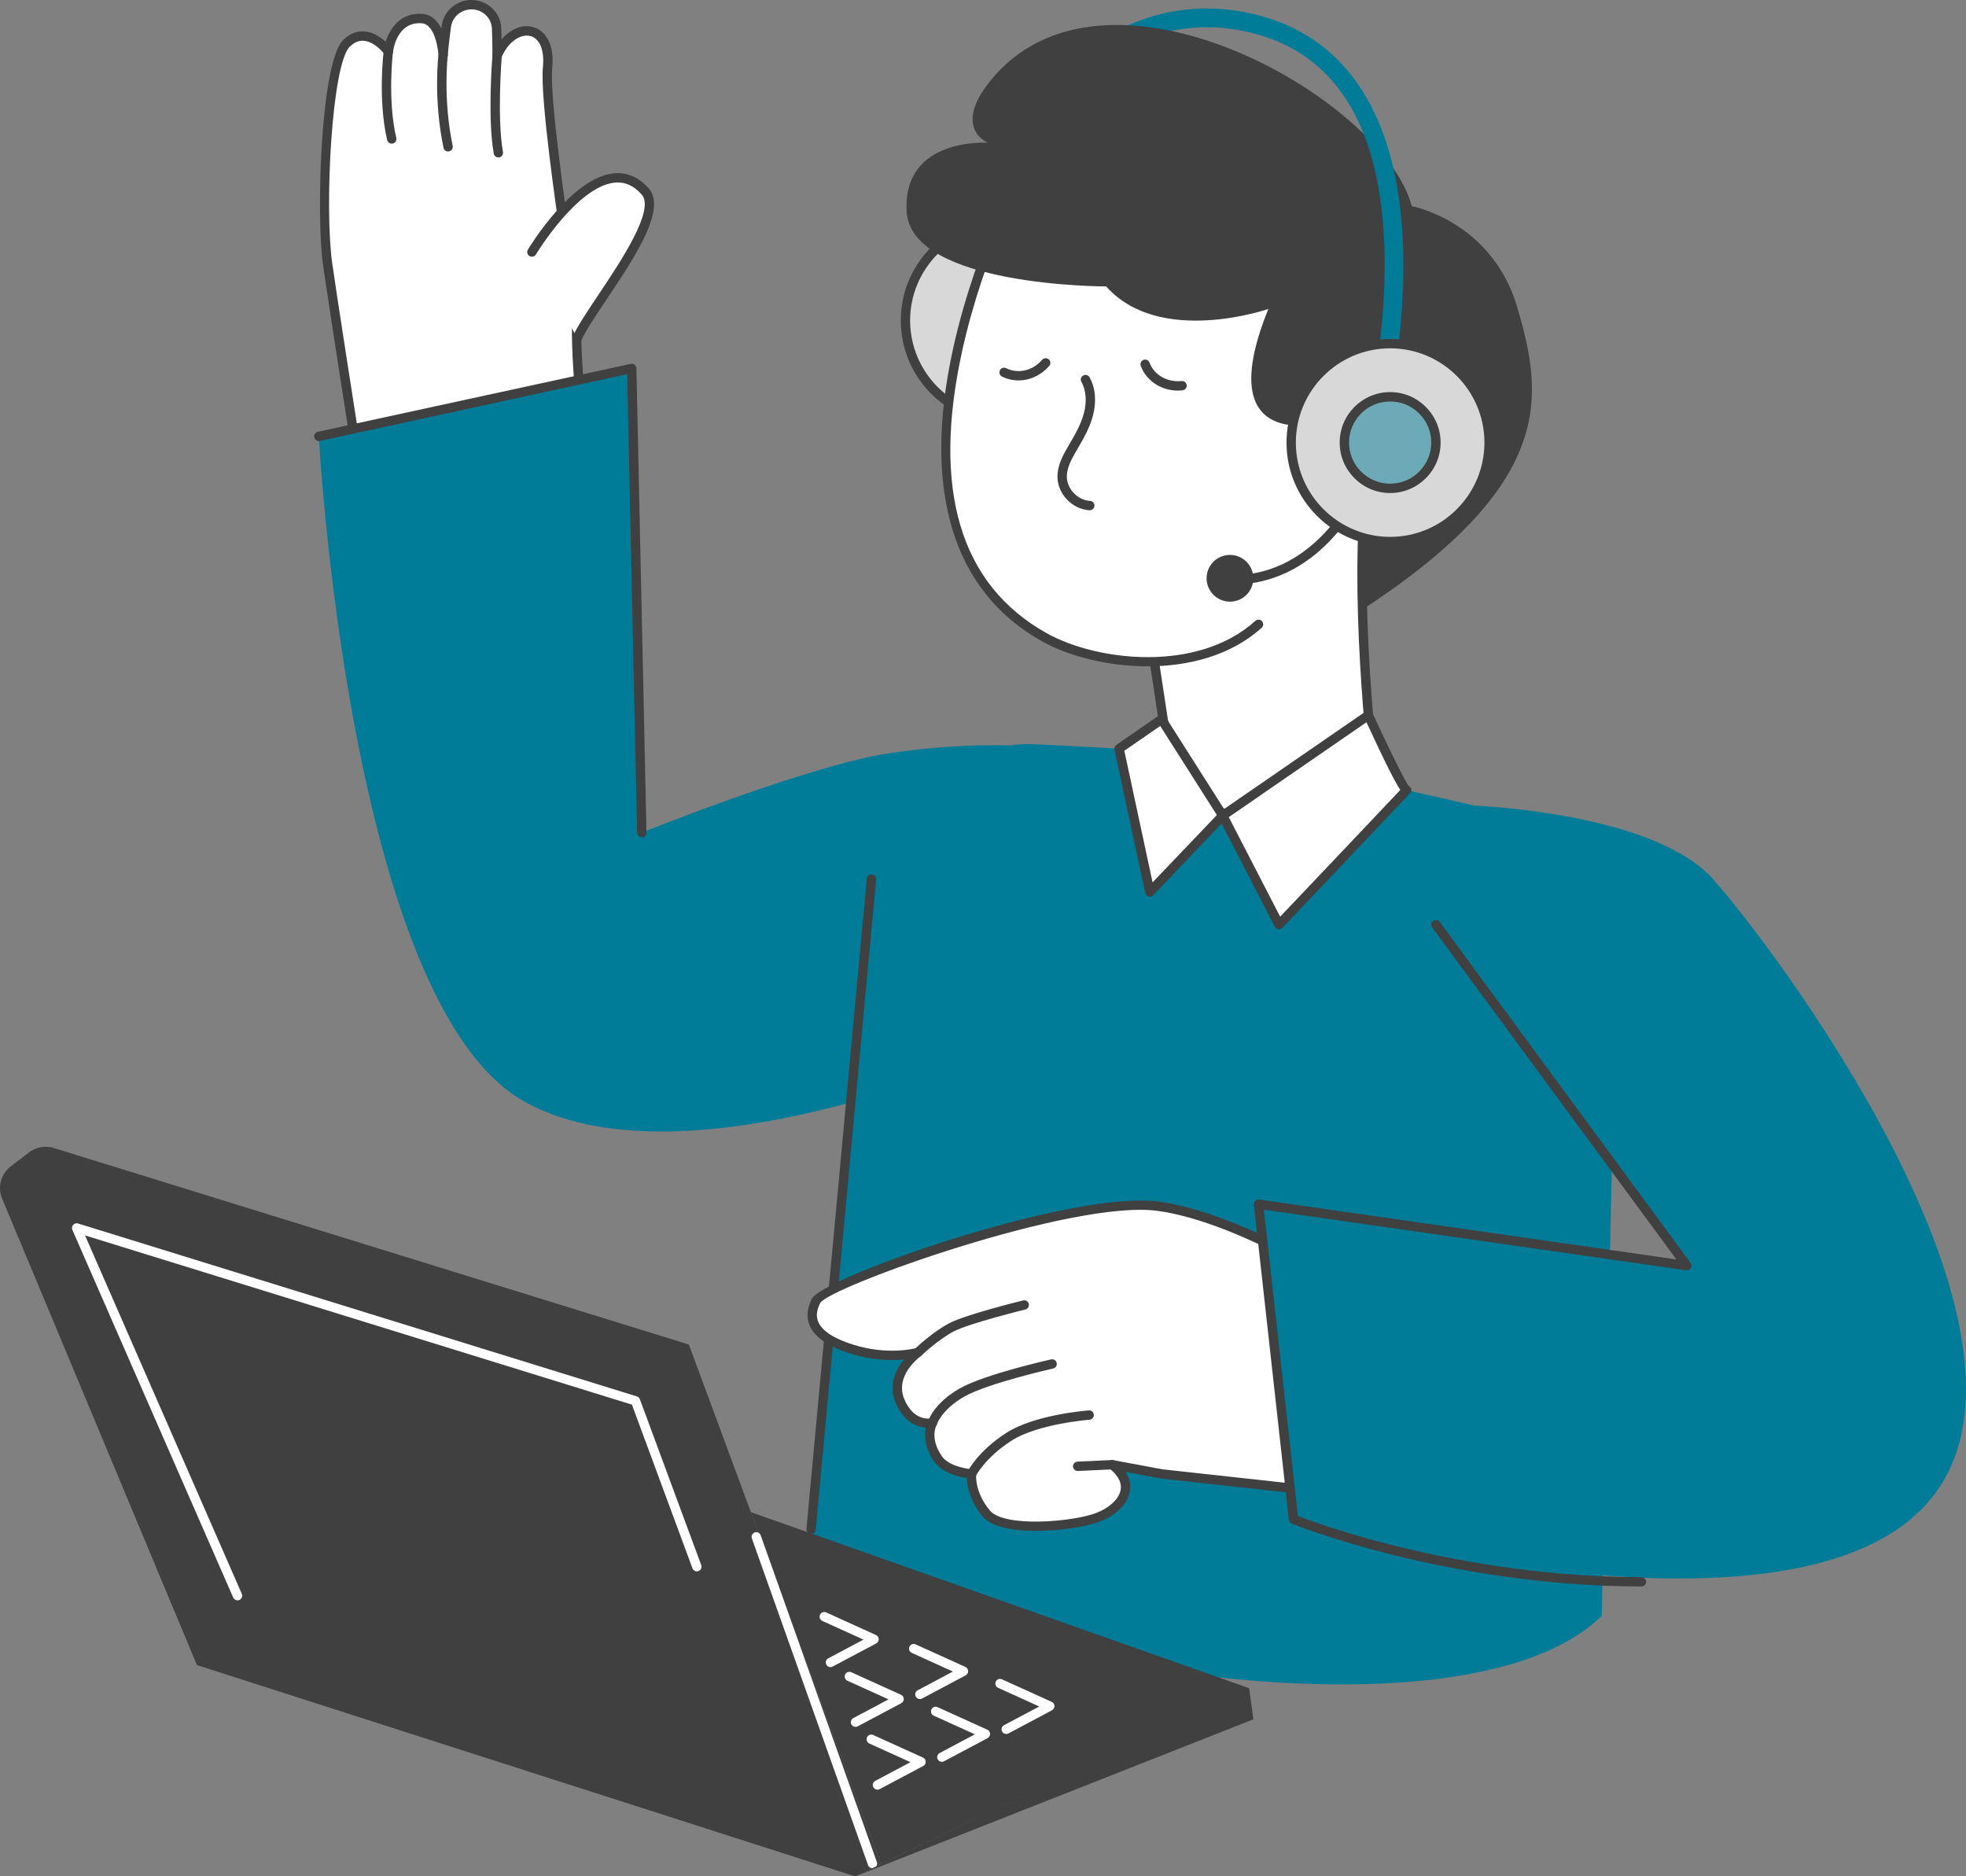 <svg width="262" height="250" viewBox="0 0 262 250" fill="none" xmlns="http://www.w3.org/2000/svg">
<rect x="0" y="0" width="262" height="250" fill="#808080" stroke="none"/>
<g clip-path="url(#clip0_3632_68058)">
<path d="M125.364 37.593C125.228 37.593 125.089 37.571 124.953 37.523C124.304 37.297 123.961 36.587 124.187 35.938C124.335 35.515 127.888 25.464 134.998 16.194C144.583 3.7 156.011 -1.163 168.044 2.127C168.708 2.308 169.1 2.994 168.917 3.657C168.736 4.32 168.05 4.712 167.387 4.53C140.694 -2.763 126.678 36.363 126.539 36.759C126.36 37.273 125.877 37.595 125.364 37.595V37.593Z" fill="#007C99"/>
<path d="M134.056 55.876C141.338 55.766 147.153 49.774 147.042 42.493C146.931 35.213 140.938 29.4 133.655 29.511C126.373 29.621 120.558 35.613 120.669 42.894C120.78 50.174 126.773 55.987 134.056 55.876Z" fill="#D8D8D8"/>
<path d="M133.853 56.508C126.238 56.508 120.043 50.314 120.043 42.701C120.043 35.088 126.238 28.895 133.853 28.895C141.468 28.895 147.664 35.088 147.664 42.701C147.664 50.314 141.468 56.508 133.853 56.508ZM133.853 30.139C126.925 30.139 121.288 35.774 121.288 42.701C121.288 49.628 126.925 55.263 133.853 55.263C140.782 55.263 146.417 49.628 146.417 42.701C146.417 35.774 140.78 30.139 133.853 30.139Z" fill="#404040"/>
<path d="M46.2 5.742C48.985 3.101 51.754 6.861 51.754 6.861C51.754 6.861 52.268 2.181 56.241 2.475C58.812 2.664 59.055 7.299 59.055 7.299C59.055 7.299 59.207 5.457 59.49 3.473C59.737 1.75 61.275 0.513 63.013 0.629C63.034 0.629 63.052 0.631 63.073 0.633C64.778 0.744 66.125 2.121 66.187 3.828C66.253 5.715 66.247 7.444 66.247 7.444C68.26 2.653 73.586 2.924 72.972 9.005C72.563 13.045 75.117 30.172 75.117 30.172L77.604 37.489C75.799 41.418 77.744 56.92 77.744 56.92C67.413 63.182 57.22 63.556 47.167 57.999C47.167 57.999 44.34 39.99 43.652 35.119C42.691 28.317 43.418 8.381 46.204 5.74L46.2 5.742Z" fill="white"/>
<path d="M61.405 62.517C56.514 62.517 51.658 61.195 46.866 58.544C46.697 58.451 46.58 58.285 46.551 58.096C46.523 57.915 43.717 40.026 43.035 35.206C42.133 28.828 42.683 8.217 45.773 5.289C46.638 4.47 47.587 4.104 48.62 4.19C49.766 4.293 50.746 4.969 51.399 5.562C51.956 3.767 53.398 1.636 56.288 1.851C57.527 1.942 58.314 2.798 58.817 3.804C58.836 3.665 58.856 3.525 58.875 3.383C59.164 1.352 61.011 -0.116 63.055 0.005C65.148 0.141 66.736 1.771 66.808 3.804C66.826 4.307 66.839 4.8 66.847 5.252C68.006 3.878 69.538 3.225 70.984 3.591C72.474 3.971 73.94 5.607 73.591 9.066C73.207 12.871 75.563 28.947 75.723 30.023L78.195 37.286C78.246 37.438 78.238 37.603 78.17 37.746C76.459 41.47 78.342 56.687 78.363 56.839C78.394 57.084 78.279 57.322 78.067 57.449C72.5 60.823 66.931 62.513 61.407 62.513L61.405 62.517ZM47.735 57.601C57.326 62.797 67.194 62.458 77.075 56.595C76.781 54.114 75.38 41.482 76.935 37.467L74.524 30.374C74.511 30.339 74.503 30.302 74.497 30.265C74.392 29.563 71.937 13.015 72.35 8.944C72.576 6.71 71.935 5.123 70.676 4.802C69.489 4.498 67.782 5.396 66.818 7.688C66.703 7.961 66.414 8.117 66.12 8.057C65.828 7.998 65.621 7.741 65.621 7.445C65.621 7.429 65.627 5.706 65.561 3.854C65.512 2.463 64.423 1.348 63.03 1.258C61.562 1.169 60.304 2.176 60.105 3.564C59.828 5.505 59.676 7.334 59.676 7.353C59.649 7.677 59.378 7.924 59.055 7.924C59.053 7.924 59.049 7.924 59.047 7.924C58.718 7.92 58.452 7.661 58.433 7.334C58.433 7.293 58.158 3.244 56.196 3.098C52.841 2.86 52.392 6.764 52.375 6.932C52.346 7.187 52.166 7.398 51.919 7.464C51.673 7.532 51.41 7.439 51.256 7.234C51.243 7.217 50.001 5.566 48.505 5.437C47.844 5.377 47.231 5.628 46.632 6.199C44.193 8.511 43.228 27.676 44.269 35.038C44.9 39.502 47.363 55.221 47.737 57.605L47.735 57.601Z" fill="#404040"/>
<path d="M66.245 7.447C66.245 7.447 65.578 15.779 66.42 20.356L66.245 7.447Z" fill="white"/>
<path d="M66.417 20.979C66.121 20.979 65.86 20.769 65.805 20.47C64.959 15.865 65.595 7.741 65.622 7.398C65.649 7.055 65.938 6.807 66.294 6.827C66.637 6.854 66.892 7.156 66.865 7.499C66.859 7.581 66.214 15.802 67.029 20.246C67.091 20.585 66.867 20.909 66.53 20.971C66.491 20.979 66.454 20.981 66.417 20.981V20.979Z" fill="#404040"/>
<path d="M59.056 7.297C59.056 7.297 58.349 13.043 59.713 19.557L59.056 7.297Z" fill="white"/>
<path d="M59.714 20.181C59.424 20.181 59.165 19.98 59.105 19.686C57.737 13.146 58.409 7.461 58.44 7.223C58.481 6.882 58.789 6.638 59.134 6.681C59.475 6.722 59.72 7.032 59.676 7.375C59.67 7.432 59.001 13.102 60.326 19.432C60.395 19.768 60.18 20.099 59.843 20.169C59.8 20.177 59.757 20.183 59.715 20.183L59.714 20.181Z" fill="#404040"/>
<path d="M51.756 6.861C51.756 6.861 50.961 13.213 52.206 18.514L51.756 6.861Z" fill="white"/>
<path d="M52.205 19.137C51.922 19.137 51.667 18.944 51.599 18.657C50.344 13.307 51.104 7.047 51.137 6.785C51.18 6.444 51.486 6.205 51.831 6.244C52.172 6.288 52.414 6.598 52.371 6.941C52.363 7.004 51.607 13.247 52.811 18.373C52.889 18.708 52.682 19.043 52.347 19.123C52.3 19.133 52.25 19.139 52.203 19.139L52.205 19.137Z" fill="#404040"/>
<path d="M76.916 45.063C78.757 40.864 89.003 28.938 85.987 25.513C79.891 18.588 70.883 33.577 70.883 33.577" fill="white"/>
<path d="M76.915 45.686C76.831 45.686 76.747 45.67 76.667 45.635C76.353 45.498 76.209 45.13 76.346 44.814C76.919 43.505 78.222 41.559 79.73 39.306C82.751 34.79 87.316 27.966 85.52 25.926C84.467 24.729 83.3 24.206 81.956 24.327C76.959 24.779 71.472 33.808 71.418 33.901C71.242 34.194 70.86 34.291 70.564 34.114C70.27 33.938 70.174 33.554 70.35 33.26C70.586 32.866 76.219 23.598 81.844 23.088C83.588 22.932 85.141 23.61 86.457 25.105C88.887 27.865 84.573 34.313 80.767 40.002C79.292 42.208 78.016 44.111 77.489 45.317C77.386 45.551 77.158 45.691 76.918 45.691L76.915 45.686Z" fill="#404040"/>
<path d="M136.571 99.422C136.571 99.422 129.114 98.779 118.621 100.336C107.894 101.928 85.528 110.931 85.528 110.931L84.187 49.086L42.488 58.134C42.488 58.134 46.494 133.64 69.855 146.75C93.215 159.86 141.493 136.599 141.493 136.599L136.569 99.42L136.571 99.422Z" fill="#007C99"/>
<path d="M108.092 203.757C107.601 216.785 192.284 236.015 213.454 215.288L215.352 131.424C216.223 120.343 209.784 111.052 200.016 108.163C200.016 108.163 175.495 102.345 167.282 101.205C159.616 100.142 137.262 99.125 137.262 99.125C126.804 99.252 117.923 106.82 116.14 117.123L108.092 203.757Z" fill="#007C99"/>
<path d="M108.092 204.38C108.073 204.38 108.053 204.38 108.034 204.377C107.691 204.345 107.44 204.043 107.471 203.7L115.52 117.066C115.553 116.723 115.846 116.47 116.198 116.503C116.541 116.536 116.791 116.838 116.76 117.181L108.712 203.815C108.681 204.137 108.41 204.38 108.092 204.38Z" fill="#404040"/>
<path d="M85.53 111.556C85.191 111.556 84.913 111.285 84.907 110.946L83.582 49.857L42.623 58.747C42.289 58.819 41.956 58.607 41.882 58.271C41.808 57.936 42.022 57.603 42.358 57.529L84.057 48.479C84.24 48.44 84.429 48.483 84.574 48.598C84.72 48.713 84.807 48.888 84.811 49.074L86.152 110.919C86.16 111.262 85.887 111.548 85.542 111.556H85.528H85.53Z" fill="#404040"/>
<path d="M183.323 104.872C183.323 104.872 179.993 78.694 182.343 62.674L152.107 76.819L155.708 100.45C153.56 111.388 169.605 109.156 183.323 104.872Z" fill="white"/>
<path d="M164.825 109.023C161.467 109.023 158.556 108.419 156.76 106.811C155.125 105.345 154.558 103.201 155.076 100.439L151.491 76.914C151.45 76.641 151.592 76.374 151.843 76.257L182.079 62.114C182.284 62.015 182.528 62.042 182.713 62.178C182.896 62.315 182.991 62.541 182.958 62.769C180.647 78.52 183.905 104.538 183.938 104.798C183.975 105.098 183.794 105.382 183.504 105.472C178.463 107.047 170.908 109.027 164.821 109.027L164.825 109.023ZM152.794 77.186L156.323 100.356C156.333 100.428 156.333 100.5 156.319 100.57C155.85 102.958 156.265 104.696 157.59 105.883C160.898 108.846 170.014 108.314 182.639 104.431C182.202 100.753 179.704 78.438 181.569 63.722L152.792 77.183L152.794 77.186Z" fill="#404040"/>
<path d="M167.716 83.179C159.853 90.282 146.044 88.767 139.13 84.881C110.71 68.908 137.46 20.133 137.46 20.133L175.009 17.582C175.009 17.582 187.837 44.507 188.127 43.969C188.414 43.431 185.087 68.284 185.087 68.284" fill="white"/>
<path d="M152.94 88.776C147.56 88.776 142.326 87.394 138.824 85.424C126.94 78.746 122.86 65.246 127.028 46.383C130.147 32.268 136.845 19.955 136.913 19.834C137.016 19.647 137.205 19.526 137.419 19.511L174.967 16.959C175.22 16.94 175.463 17.082 175.571 17.312C180.214 27.054 187.321 41.725 188.439 43.403C188.881 43.568 188.846 43.859 188.361 47.862C188.084 50.145 187.697 53.187 187.303 56.224C186.514 62.299 185.703 68.365 185.703 68.365C185.658 68.706 185.347 68.942 185.002 68.899C184.661 68.854 184.421 68.54 184.468 68.199C185.653 59.339 187.389 46.052 187.515 44.2C186.855 43.313 185.368 40.436 180.801 31.047C178.065 25.422 175.347 19.733 174.631 18.232L137.848 20.731C136.815 22.686 131.051 33.944 128.242 46.675C124.157 65.196 127.922 77.867 139.438 84.338C146.174 88.125 159.604 89.669 167.301 82.718C167.556 82.488 167.95 82.506 168.18 82.763C168.41 83.018 168.39 83.412 168.135 83.642C164.037 87.345 158.415 88.776 152.942 88.776H152.94Z" fill="#404040"/>
<path d="M180.844 68.275C180.844 68.275 180.67 52.501 178.823 55.76C178.823 55.76 160.464 62.315 169.028 41.165C169.028 41.165 154.538 46.19 147.418 38.162C147.418 38.162 121.416 38.197 120.828 28.206C120.243 18.216 131.664 19.023 131.664 19.023C131.664 19.023 126.909 17.148 131.876 10.896C147.04 -8.192 184.394 13.145 188.143 27.469C188.143 27.469 198.851 29.449 202.216 40.998C205.581 52.548 207.547 64.186 181.723 81.11L180.842 68.275H180.844Z" fill="#404040"/>
<path d="M177.861 54.406C177.861 54.406 187.411 44.649 192.222 53.342C197.033 62.035 189.821 70.005 180.291 69.578" fill="white"/>
<path d="M181.023 70.219C180.77 70.219 180.518 70.213 180.263 70.203C179.92 70.188 179.653 69.897 179.669 69.552C179.686 69.209 179.984 68.937 180.321 68.958C185.203 69.171 189.591 67.12 191.779 63.594C193.619 60.624 193.585 57.092 191.676 53.646C190.614 51.726 189.226 50.636 187.549 50.408C183.287 49.831 178.355 54.794 178.305 54.843C178.065 55.088 177.671 55.094 177.424 54.852C177.178 54.611 177.173 54.217 177.414 53.971C177.632 53.747 182.816 48.508 187.714 49.171C189.803 49.455 191.502 50.757 192.767 53.04C194.903 56.899 194.928 60.879 192.839 64.249C190.53 67.972 186.05 70.219 181.023 70.219Z" fill="#404040"/>
<path d="M184.066 55.883C185.439 56.649 186.369 58.152 186.445 59.721C186.521 61.29 185.739 62.875 184.446 63.771" fill="white"/>
<path d="M184.447 64.396C184.25 64.396 184.055 64.301 183.934 64.126C183.738 63.843 183.808 63.455 184.092 63.26C185.209 62.486 185.889 61.108 185.823 59.752C185.758 58.395 184.948 57.089 183.763 56.428C183.463 56.259 183.354 55.879 183.523 55.579C183.689 55.279 184.069 55.171 184.371 55.339C185.924 56.206 186.984 57.914 187.068 59.691C187.155 61.467 186.265 63.268 184.802 64.283C184.694 64.356 184.57 64.394 184.449 64.394L184.447 64.396Z" fill="#404040"/>
<path d="M157.523 51.384C156.478 51.501 155.397 51.279 154.514 50.766C153.628 50.252 152.944 49.449 152.607 48.529" fill="white"/>
<path d="M152.892 47.975C153.027 48.044 153.136 48.161 153.194 48.316C153.483 49.106 154.063 49.784 154.827 50.227C155.593 50.671 156.548 50.868 157.454 50.766C157.797 50.729 158.103 50.973 158.144 51.314C158.183 51.657 157.937 51.965 157.596 52.004C156.413 52.137 155.207 51.891 154.202 51.306C153.188 50.718 152.413 49.806 152.025 48.745C151.906 48.422 152.072 48.065 152.397 47.946C152.565 47.884 152.746 47.901 152.894 47.977L152.892 47.975Z" fill="#404040"/>
<path d="M139.353 48.352C138.669 49.15 137.728 49.723 136.73 49.951C135.731 50.179 134.684 50.058 133.811 49.614" fill="white"/>
<path d="M133.639 49.014C133.785 48.973 133.945 48.983 134.091 49.057C134.841 49.437 135.728 49.54 136.591 49.343C137.452 49.152 138.288 48.636 138.88 47.944C139.104 47.683 139.498 47.653 139.759 47.876C140.02 48.1 140.051 48.492 139.827 48.755C139.052 49.659 137.992 50.295 136.869 50.558C135.722 50.819 134.537 50.681 133.528 50.168C133.222 50.012 133.099 49.638 133.255 49.33C133.337 49.17 133.479 49.059 133.639 49.014Z" fill="#404040"/>
<path d="M145.233 67.982C145.222 67.982 145.212 67.982 145.202 67.982C142.934 67.873 140.974 65.862 140.925 63.593C140.89 61.948 141.742 60.496 142.496 59.215C143.339 57.781 144.068 56.479 144.444 55.056C144.859 53.487 144.742 52.002 144.113 50.877C143.945 50.577 144.053 50.197 144.353 50.029C144.653 49.861 145.033 49.967 145.202 50.269C145.988 51.678 146.147 53.491 145.65 55.375C145.233 56.95 144.462 58.332 143.573 59.845C142.87 61.038 142.145 62.273 142.174 63.564C142.209 65.177 143.653 66.659 145.263 66.735C145.606 66.752 145.871 67.043 145.855 67.386C145.839 67.719 145.563 67.98 145.233 67.98V67.982Z" fill="#404040"/>
<path d="M154.794 95.842L149.137 99.75L153.235 118.842L162.951 108.669L154.794 95.842Z" fill="white"/>
<path d="M153.234 119.467C153.177 119.467 153.121 119.458 153.064 119.442C152.842 119.378 152.673 119.2 152.624 118.974L148.526 99.881C148.472 99.635 148.573 99.382 148.781 99.239L154.438 95.331C154.578 95.234 154.752 95.201 154.914 95.232C155.081 95.267 155.227 95.365 155.317 95.509L163.474 108.336C163.628 108.578 163.598 108.893 163.4 109.1L153.684 119.274C153.565 119.399 153.4 119.467 153.234 119.467ZM149.834 100.027L153.598 117.563L162.166 108.593L154.617 96.723L149.834 100.027Z" fill="#404040"/>
<path d="M162.949 108.668L170.449 123.195C170.449 123.195 187.772 104.961 187.435 105.269C187.099 105.577 182.355 95.297 182.355 95.297L162.949 108.668Z" fill="white"/>
<path d="M170.45 123.82C170.421 123.82 170.393 123.82 170.362 123.814C170.162 123.785 169.988 123.662 169.895 123.483L162.396 108.956C162.252 108.676 162.338 108.336 162.595 108.157L182.001 94.784C182.153 94.679 182.342 94.648 182.519 94.695C182.695 94.745 182.843 94.868 182.919 95.036C184.875 99.277 187.141 103.918 187.718 104.711C187.777 104.742 187.835 104.781 187.884 104.832C188.176 105.13 188.184 105.309 187.847 105.723L187.853 105.732C187.841 105.744 187.827 105.754 187.812 105.764C187.66 105.947 187.449 106.173 187.167 106.471C186.703 106.964 186.042 107.664 185.244 108.506C183.652 110.188 181.528 112.428 179.402 114.669C175.15 119.148 170.898 123.627 170.898 123.627C170.781 123.752 170.616 123.82 170.446 123.82H170.45ZM163.755 108.872L170.602 122.134C175.894 116.564 184.737 107.249 186.613 105.247C185.998 104.329 184.791 102.039 182.102 96.229L163.755 108.872Z" fill="#404040"/>
<path d="M117.412 248.362L91.802 179.139L7.153 152.951C6.031 152.604 4.811 152.822 3.878 153.534L1.423 155.411C0.115 156.411 -0.353 158.167 0.279 159.687L26.247 221.85L113.974 250.001L117.412 248.36V248.362Z" fill="#404040"/>
<path d="M31.649 213.225C31.409 213.225 31.181 213.086 31.078 212.851L9.642 163.854C9.544 163.63 9.587 163.371 9.749 163.191C9.911 163.01 10.164 162.938 10.398 163.01L84.874 186.05C85.058 186.107 85.206 186.247 85.274 186.427L93.45 208.526C93.569 208.849 93.405 209.206 93.082 209.325C92.76 209.446 92.402 209.28 92.283 208.958L84.214 187.146L11.333 164.599L32.222 212.35C32.36 212.665 32.216 213.032 31.902 213.17C31.822 213.205 31.735 213.221 31.653 213.221L31.649 213.225Z" fill="white"/>
<path d="M117.412 248.363L166.473 224.931L100.062 201.469L117.412 248.363Z" fill="#404040"/>
<path d="M116.935 238.448C116.711 238.448 116.495 238.329 116.384 238.118C116.222 237.814 116.337 237.436 116.641 237.276L121.333 234.783L115.854 232.296C115.54 232.154 115.402 231.784 115.544 231.472C115.686 231.158 116.053 231.018 116.368 231.162L123.001 234.171C123.217 234.269 123.358 234.481 123.366 234.719C123.375 234.955 123.245 235.177 123.036 235.288L117.226 238.374C117.134 238.424 117.033 238.448 116.935 238.448Z" fill="white"/>
<path d="M125.517 234.737C125.293 234.737 125.077 234.618 124.966 234.407C124.804 234.103 124.919 233.725 125.223 233.565L129.915 231.072L124.436 228.585C124.122 228.443 123.984 228.073 124.126 227.761C124.268 227.447 124.635 227.307 124.95 227.451L131.581 230.46C131.796 230.558 131.938 230.77 131.946 231.008C131.955 231.246 131.825 231.466 131.616 231.577L125.806 234.663C125.714 234.713 125.613 234.737 125.515 234.737H125.517Z" fill="white"/>
<path d="M134.095 231.028C133.871 231.028 133.655 230.909 133.544 230.698C133.382 230.394 133.497 230.016 133.801 229.856L138.493 227.363L133.014 224.876C132.7 224.734 132.562 224.364 132.704 224.052C132.846 223.738 133.214 223.598 133.528 223.742L140.159 226.751C140.375 226.849 140.516 227.061 140.525 227.299C140.533 227.535 140.403 227.757 140.194 227.868L134.385 230.954C134.292 231.004 134.191 231.028 134.093 231.028H134.095Z" fill="white"/>
<path d="M114.013 230.083C113.789 230.083 113.573 229.964 113.462 229.752C113.3 229.448 113.417 229.07 113.719 228.91L118.411 226.417L112.932 223.93C112.618 223.788 112.48 223.419 112.622 223.107C112.764 222.794 113.132 222.653 113.446 222.797L120.077 225.805C120.293 225.904 120.434 226.115 120.443 226.353C120.451 226.592 120.321 226.811 120.112 226.922L114.302 230.009C114.21 230.058 114.109 230.083 114.011 230.083H114.013Z" fill="white"/>
<path d="M110.673 222.118C110.449 222.118 110.233 221.999 110.122 221.788C109.96 221.484 110.075 221.106 110.379 220.946L115.071 218.453L109.592 215.966C109.278 215.824 109.141 215.454 109.282 215.142C109.424 214.828 109.794 214.688 110.106 214.832L116.737 217.841C116.953 217.939 117.094 218.151 117.103 218.389C117.111 218.627 116.981 218.847 116.772 218.958L110.963 222.046C110.87 222.096 110.77 222.12 110.671 222.12L110.673 222.118Z" fill="white"/>
<path d="M122.591 226.374C122.367 226.374 122.151 226.255 122.04 226.043C121.878 225.74 121.993 225.362 122.297 225.202L126.989 222.708L121.51 220.221C121.196 220.08 121.059 219.71 121.2 219.398C121.342 219.084 121.71 218.944 122.024 219.088L128.655 222.096C128.871 222.195 129.012 222.407 129.021 222.645C129.029 222.881 128.899 223.103 128.69 223.214L122.881 226.3C122.788 226.349 122.688 226.374 122.589 226.374H122.591Z" fill="white"/>
<path d="M116.27 248.917C116.014 248.917 115.773 248.759 115.683 248.502L100.2 204.972C100.085 204.647 100.254 204.292 100.578 204.177C100.901 204.062 101.258 204.23 101.373 204.555L116.856 248.085C116.971 248.41 116.802 248.765 116.478 248.88C116.41 248.905 116.338 248.915 116.268 248.915L116.27 248.917Z" fill="white"/>
<path d="M166.472 224.93L167.031 229.072L113.973 250L166.242 224.96" fill="#404040"/>
<path d="M164.383 77.868C163.818 77.868 163.241 77.842 162.65 77.784C162.307 77.751 162.056 77.447 162.089 77.104C162.122 76.761 162.426 76.503 162.769 76.544C175.244 77.737 180.821 64.701 180.877 64.569C181.008 64.251 181.376 64.101 181.692 64.234C182.008 64.366 182.161 64.731 182.027 65.048C181.972 65.181 176.546 77.868 164.383 77.868Z" fill="#404040"/>
<path d="M164.218 80.146C165.93 79.976 167.18 78.452 167.011 76.741C166.841 75.03 165.316 73.78 163.605 73.949C161.893 74.119 160.643 75.643 160.812 77.354C160.982 79.065 162.507 80.315 164.218 80.146Z" fill="#404040"/>
<path d="M182.713 60.214C182.604 60.214 182.493 60.199 182.382 60.169C181.719 59.986 181.329 59.302 181.509 58.639C181.542 58.519 184.753 46.633 184.519 34.009C184.213 17.474 178.447 7.555 167.385 4.53C166.721 4.349 166.329 3.663 166.512 3C166.692 2.336 167.376 1.944 168.042 2.127C180.137 5.433 186.696 16.459 187.011 34.011C187.243 46.988 184.048 58.801 183.911 59.298C183.759 59.85 183.258 60.214 182.709 60.214H182.713Z" fill="#007C99"/>
<path d="M185.258 72.154C192.542 72.154 198.446 66.251 198.446 58.969C198.446 51.688 192.542 45.785 185.258 45.785C177.975 45.785 172.07 51.688 172.07 58.969C172.07 66.251 177.975 72.154 185.258 72.154Z" fill="#D8D8D8"/>
<path d="M185.258 72.775C177.643 72.775 171.447 66.581 171.447 58.969C171.447 51.356 177.643 45.162 185.258 45.162C192.873 45.162 199.068 51.356 199.068 58.969C199.068 66.581 192.873 72.775 185.258 72.775ZM185.258 46.407C178.329 46.407 172.692 52.042 172.692 58.969C172.692 65.895 178.329 71.531 185.258 71.531C192.187 71.531 197.823 65.895 197.823 58.969C197.823 52.042 192.187 46.407 185.258 46.407Z" fill="#404040"/>
<path d="M185.259 65.068C188.629 65.068 191.36 62.337 191.36 58.968C191.36 55.6 188.629 52.869 185.259 52.869C181.89 52.869 179.158 55.6 179.158 58.968C179.158 62.337 181.89 65.068 185.259 65.068Z" fill="#007C99" fill-opacity="0.5"/>
<path d="M185.259 65.689C181.551 65.689 178.533 62.672 178.533 58.966C178.533 55.259 181.551 52.242 185.259 52.242C188.967 52.242 191.984 55.259 191.984 58.966C191.984 62.672 188.967 65.689 185.259 65.689ZM185.259 53.489C182.237 53.489 179.78 55.945 179.78 58.966C179.78 61.987 182.237 64.443 185.259 64.443C188.28 64.443 190.737 61.987 190.737 58.966C190.737 55.945 188.28 53.489 185.259 53.489Z" fill="#404040"/>
<path d="M181.109 172.487L179.394 199.073L154.838 196.379L148.215 195.149C151.604 197.808 149.698 200.819 146.346 202.145C143.449 203.295 133.653 204.382 131.401 201.609C129.144 198.841 129.481 196.377 129.481 196.377C129.481 196.377 126.204 196.155 124.972 194.327C123.108 191.58 124.265 189.573 124.265 189.573C124.265 189.573 121.428 190.261 119.929 186.628C118.46 183.088 122.139 180.33 122.318 180.196C122.137 180.246 118.427 181.272 113.575 179.769C108.604 178.225 107.402 175.929 108.76 173.313C110.114 170.696 142.847 159.157 154.324 160.709C165.803 162.258 181.109 172.485 181.109 172.485V172.487Z" fill="white"/>
<path d="M138.02 203.967C134.995 203.967 132.108 203.468 130.919 202.001C129.187 199.878 128.877 197.904 128.844 196.929C127.766 196.765 125.512 196.243 124.456 194.676C123.175 192.785 123.185 191.185 123.388 190.224C122.256 190.129 120.451 189.528 119.352 186.864C118.355 184.463 119.411 182.42 120.467 181.13C118.814 181.284 116.287 181.262 113.39 180.364C110.399 179.436 108.551 178.165 107.891 176.588C107.437 175.499 107.544 174.302 108.206 173.027C109.695 170.15 142.837 158.532 154.407 160.095C165.896 161.646 180.826 171.55 181.455 171.971C181.639 172.094 181.744 172.306 181.73 172.53L180.015 199.116C180.004 199.286 179.924 199.443 179.793 199.553C179.663 199.662 179.495 199.714 179.324 199.695L154.766 197.001L149.974 196.112C150.607 197.075 150.678 197.964 150.582 198.625C150.339 200.297 148.84 201.829 146.572 202.728C145.062 203.328 141.451 203.971 138.018 203.971L138.02 203.967ZM124.259 188.951C124.454 188.951 124.643 189.043 124.762 189.203C124.908 189.402 124.927 189.669 124.804 189.883C124.769 189.947 123.885 191.614 125.488 193.978C126.533 195.53 129.493 195.754 129.524 195.756C129.697 195.769 129.855 195.851 129.964 195.984C130.073 196.118 130.122 196.29 130.097 196.461C130.087 196.549 129.845 198.713 131.884 201.215C133.817 203.597 143.16 202.739 146.116 201.566C147.938 200.845 149.177 199.648 149.353 198.442C149.526 197.249 148.622 196.257 147.831 195.637C147.605 195.461 147.529 195.153 147.648 194.892C147.766 194.631 148.045 194.485 148.33 194.536L154.953 195.767L178.817 198.383L180.466 172.809C178.279 171.39 164.573 162.722 154.242 161.327C142.944 159.799 110.545 171.45 109.313 173.6C108.822 174.546 108.734 175.366 109.042 176.107C109.551 177.327 111.139 178.36 113.76 179.173C118.277 180.574 121.765 179.699 122.15 179.596C122.433 179.516 122.743 179.654 122.875 179.925C123.006 180.194 122.928 180.516 122.688 180.697C122.332 180.962 119.249 183.371 120.502 186.392C121.767 189.46 124.025 188.99 124.122 188.969C124.167 188.959 124.212 188.955 124.259 188.955V188.951Z" fill="#404040"/>
<path d="M129.48 196.376C129.48 196.376 130.721 193.84 134.417 191.445C138.112 189.051 145.146 188.531 145.146 188.531" fill="white"/>
<path d="M129.481 197.001C129.389 197.001 129.294 196.98 129.206 196.937C128.898 196.785 128.77 196.414 128.92 196.106C128.974 195.997 130.28 193.385 134.078 190.926C137.866 188.476 144.805 187.936 145.099 187.914C145.453 187.889 145.74 188.146 145.767 188.489C145.792 188.832 145.535 189.129 145.192 189.156C145.124 189.162 138.273 189.694 134.756 191.974C131.272 194.229 130.052 196.631 130.04 196.656C129.931 196.876 129.709 197.003 129.481 197.003V197.001Z" fill="#404040"/>
<path d="M124.266 189.569C124.266 189.569 124.917 187.407 128.179 185.544C131.441 183.68 140.215 181.725 140.215 181.725" fill="white"/>
<path d="M124.263 190.193C124.203 190.193 124.14 190.184 124.08 190.164C123.753 190.063 123.569 189.72 123.667 189.392C123.698 189.293 124.429 186.968 127.868 185.005C131.175 183.116 139.715 181.198 140.076 181.118C140.411 181.04 140.746 181.253 140.82 181.59C140.896 181.925 140.684 182.257 140.347 182.333C140.261 182.352 131.629 184.291 128.484 186.087C125.512 187.786 124.863 189.737 124.857 189.757C124.772 190.022 124.526 190.193 124.261 190.193H124.263Z" fill="#404040"/>
<path d="M143.617 195.986C143.287 195.986 143.011 195.727 142.995 195.393C142.978 195.05 143.243 194.758 143.589 194.742L148.186 194.526C148.527 194.512 148.821 194.774 148.837 195.119C148.853 195.462 148.588 195.754 148.243 195.77L143.646 195.986C143.646 195.986 143.626 195.986 143.615 195.986H143.617Z" fill="#404040"/>
<path d="M122.324 180.195C122.324 180.195 124.635 177.968 126.821 176.835C129.009 175.701 136.496 173.865 136.496 173.865" fill="white"/>
<path d="M122.324 180.817C122.161 180.817 121.997 180.753 121.874 180.626C121.635 180.377 121.642 179.985 121.89 179.745C121.987 179.653 124.291 177.445 126.533 176.283C128.759 175.126 136.037 173.336 136.348 173.26C136.68 173.18 137.019 173.383 137.102 173.716C137.184 174.05 136.978 174.387 136.645 174.469C136.572 174.488 129.203 176.299 127.108 177.387C125.029 178.466 122.778 180.62 122.755 180.642C122.634 180.759 122.48 180.817 122.324 180.817Z" fill="#404040"/>
<path d="M196.515 107.342C196.515 107.342 220.331 108.217 228.285 117.121C236.237 126.026 273.426 175.372 258.505 198.085C242.28 222.78 172.38 202.42 172.38 202.42L167.717 160.438L224.785 168.624L191.361 123.196L196.515 107.342Z" fill="#007C99"/>
<path d="M218.74 211.374C192.697 211.323 172.346 203.08 172.144 202.998C171.933 202.911 171.787 202.716 171.762 202.49L167.099 160.508C167.079 160.317 167.147 160.126 167.286 159.993C167.424 159.859 167.617 159.798 167.808 159.824L223.405 167.801L190.862 123.568C190.659 123.29 190.719 122.9 190.996 122.697C191.273 122.494 191.664 122.553 191.867 122.83L225.291 168.259C225.439 168.462 225.451 168.733 225.324 168.949C225.194 169.164 224.948 169.283 224.701 169.246L168.43 161.174L172.964 201.983C175.721 203.051 194.798 210.085 218.748 210.132C219.093 210.132 219.371 210.411 219.371 210.756C219.371 211.099 219.091 211.379 218.748 211.379L218.74 211.374Z" fill="#404040"/>
</g>
<defs>
<clipPath id="clip0_3632_68058">
<rect width="262" height="250" fill="white"/>
</clipPath>
</defs>
</svg>
